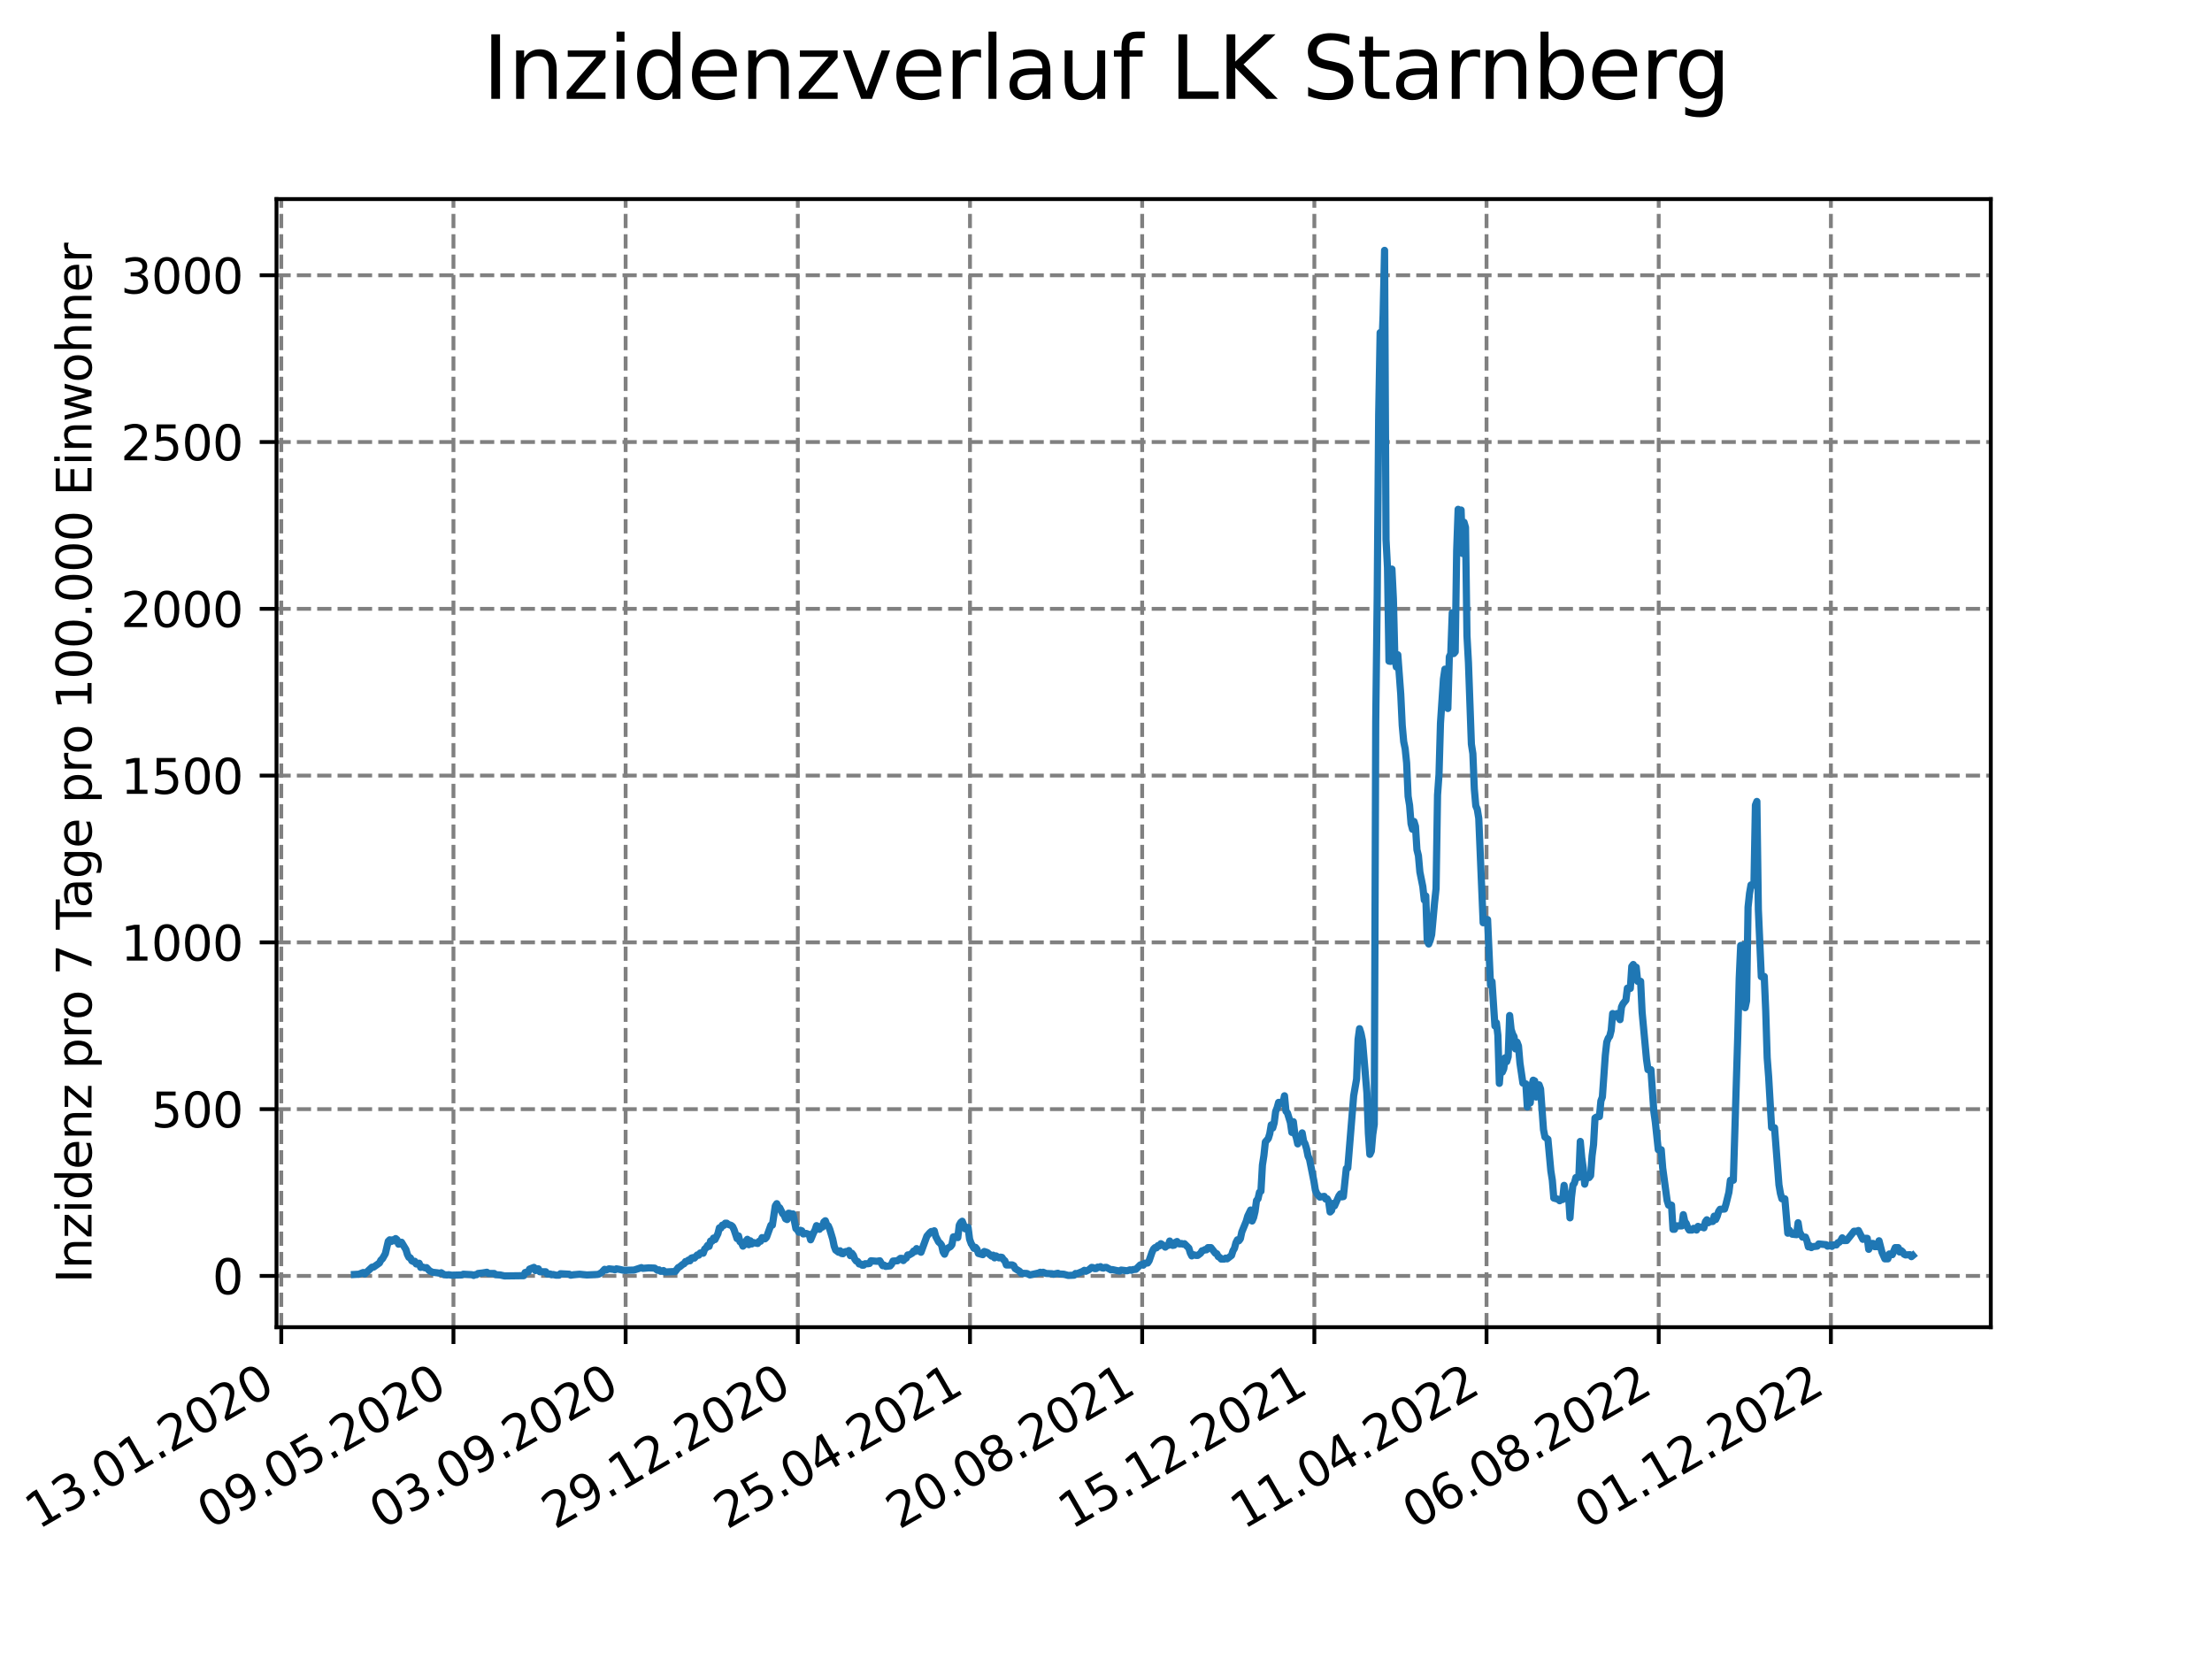 <?xml version="1.0" encoding="utf-8" standalone="no"?>
<!DOCTYPE svg PUBLIC "-//W3C//DTD SVG 1.1//EN"
  "http://www.w3.org/Graphics/SVG/1.1/DTD/svg11.dtd">
<svg xmlns:xlink="http://www.w3.org/1999/xlink" width="460.8pt" height="345.6pt" viewBox="0 0 460.8 345.6" xmlns="http://www.w3.org/2000/svg" version="1.1">
 <defs>
  <style type="text/css">*{stroke-linejoin: round; stroke-linecap: butt}</style>
 </defs>
 <g id="figure_1">
  <g id="patch_1">
   <path d="M 0 345.6 
L 460.8 345.6 
L 460.8 0 
L 0 0 
z
" style="fill: #ffffff"/>
  </g>
  <g id="axes_1">
   <g id="patch_2">
    <path d="M 57.6 276.48 
L 414.72 276.48 
L 414.72 41.472 
L 57.6 41.472 
z
" style="fill: #ffffff"/>
   </g>
   <g id="matplotlib.axis_1">
    <g id="xtick_1">
     <g id="line2d_1">
      <path d="M 58.594 276.48 
L 58.594 41.472 
" clip-path="url(#p7c61d1cb0f)" style="fill: none; stroke-dasharray: 2.96,1.28; stroke-dashoffset: 0; stroke: #808080; stroke-width: 0.8"/>
     </g>
     <g id="line2d_2">
      <defs>
       <path id="mf790a5f087" d="M 0 0 
L 0 3.5 
" style="stroke: #000000; stroke-width: 0.8"/>
      </defs>
      <g>
       <use xlink:href="#mf790a5f087" x="58.594" y="276.48" style="stroke: #000000; stroke-width: 0.8"/>
      </g>
     </g>
     <g id="text_1">
      <!-- 13.01.2020 -->
      <g transform="translate(7.969 318.689) rotate(-30) scale(0.1 -0.1)">
       <defs>
        <path id="DejaVuSans-31" d="M 794 531 
L 1825 531 
L 1825 4091 
L 703 3866 
L 703 4441 
L 1819 4666 
L 2450 4666 
L 2450 531 
L 3481 531 
L 3481 0 
L 794 0 
L 794 531 
z
" transform="scale(0.016)"/>
        <path id="DejaVuSans-33" d="M 2597 2516 
Q 3050 2419 3304 2112 
Q 3559 1806 3559 1356 
Q 3559 666 3084 287 
Q 2609 -91 1734 -91 
Q 1441 -91 1130 -33 
Q 819 25 488 141 
L 488 750 
Q 750 597 1062 519 
Q 1375 441 1716 441 
Q 2309 441 2620 675 
Q 2931 909 2931 1356 
Q 2931 1769 2642 2001 
Q 2353 2234 1838 2234 
L 1294 2234 
L 1294 2753 
L 1863 2753 
Q 2328 2753 2575 2939 
Q 2822 3125 2822 3475 
Q 2822 3834 2567 4026 
Q 2313 4219 1838 4219 
Q 1578 4219 1281 4162 
Q 984 4106 628 3988 
L 628 4550 
Q 988 4650 1302 4700 
Q 1616 4750 1894 4750 
Q 2613 4750 3031 4423 
Q 3450 4097 3450 3541 
Q 3450 3153 3228 2886 
Q 3006 2619 2597 2516 
z
" transform="scale(0.016)"/>
        <path id="DejaVuSans-2e" d="M 684 794 
L 1344 794 
L 1344 0 
L 684 0 
L 684 794 
z
" transform="scale(0.016)"/>
        <path id="DejaVuSans-30" d="M 2034 4250 
Q 1547 4250 1301 3770 
Q 1056 3291 1056 2328 
Q 1056 1369 1301 889 
Q 1547 409 2034 409 
Q 2525 409 2770 889 
Q 3016 1369 3016 2328 
Q 3016 3291 2770 3770 
Q 2525 4250 2034 4250 
z
M 2034 4750 
Q 2819 4750 3233 4129 
Q 3647 3509 3647 2328 
Q 3647 1150 3233 529 
Q 2819 -91 2034 -91 
Q 1250 -91 836 529 
Q 422 1150 422 2328 
Q 422 3509 836 4129 
Q 1250 4750 2034 4750 
z
" transform="scale(0.016)"/>
        <path id="DejaVuSans-32" d="M 1228 531 
L 3431 531 
L 3431 0 
L 469 0 
L 469 531 
Q 828 903 1448 1529 
Q 2069 2156 2228 2338 
Q 2531 2678 2651 2914 
Q 2772 3150 2772 3378 
Q 2772 3750 2511 3984 
Q 2250 4219 1831 4219 
Q 1534 4219 1204 4116 
Q 875 4013 500 3803 
L 500 4441 
Q 881 4594 1212 4672 
Q 1544 4750 1819 4750 
Q 2544 4750 2975 4387 
Q 3406 4025 3406 3419 
Q 3406 3131 3298 2873 
Q 3191 2616 2906 2266 
Q 2828 2175 2409 1742 
Q 1991 1309 1228 531 
z
" transform="scale(0.016)"/>
       </defs>
       <use xlink:href="#DejaVuSans-31"/>
       <use xlink:href="#DejaVuSans-33" x="63.623"/>
       <use xlink:href="#DejaVuSans-2e" x="127.246"/>
       <use xlink:href="#DejaVuSans-30" x="159.033"/>
       <use xlink:href="#DejaVuSans-31" x="222.656"/>
       <use xlink:href="#DejaVuSans-2e" x="286.279"/>
       <use xlink:href="#DejaVuSans-32" x="318.066"/>
       <use xlink:href="#DejaVuSans-30" x="381.689"/>
       <use xlink:href="#DejaVuSans-32" x="445.312"/>
       <use xlink:href="#DejaVuSans-30" x="508.936"/>
      </g>
     </g>
    </g>
    <g id="xtick_2">
     <g id="line2d_3">
      <path d="M 94.462 276.48 
L 94.462 41.472 
" clip-path="url(#p7c61d1cb0f)" style="fill: none; stroke-dasharray: 2.96,1.28; stroke-dashoffset: 0; stroke: #808080; stroke-width: 0.8"/>
     </g>
     <g id="line2d_4">
      <g>
       <use xlink:href="#mf790a5f087" x="94.462" y="276.48" style="stroke: #000000; stroke-width: 0.8"/>
      </g>
     </g>
     <g id="text_2">
      <!-- 09.05.2020 -->
      <g transform="translate(43.837 318.689) rotate(-30) scale(0.1 -0.1)">
       <defs>
        <path id="DejaVuSans-39" d="M 703 97 
L 703 672 
Q 941 559 1184 500 
Q 1428 441 1663 441 
Q 2288 441 2617 861 
Q 2947 1281 2994 2138 
Q 2813 1869 2534 1725 
Q 2256 1581 1919 1581 
Q 1219 1581 811 2004 
Q 403 2428 403 3163 
Q 403 3881 828 4315 
Q 1253 4750 1959 4750 
Q 2769 4750 3195 4129 
Q 3622 3509 3622 2328 
Q 3622 1225 3098 567 
Q 2575 -91 1691 -91 
Q 1453 -91 1209 -44 
Q 966 3 703 97 
z
M 1959 2075 
Q 2384 2075 2632 2365 
Q 2881 2656 2881 3163 
Q 2881 3666 2632 3958 
Q 2384 4250 1959 4250 
Q 1534 4250 1286 3958 
Q 1038 3666 1038 3163 
Q 1038 2656 1286 2365 
Q 1534 2075 1959 2075 
z
" transform="scale(0.016)"/>
        <path id="DejaVuSans-35" d="M 691 4666 
L 3169 4666 
L 3169 4134 
L 1269 4134 
L 1269 2991 
Q 1406 3038 1543 3061 
Q 1681 3084 1819 3084 
Q 2600 3084 3056 2656 
Q 3513 2228 3513 1497 
Q 3513 744 3044 326 
Q 2575 -91 1722 -91 
Q 1428 -91 1123 -41 
Q 819 9 494 109 
L 494 744 
Q 775 591 1075 516 
Q 1375 441 1709 441 
Q 2250 441 2565 725 
Q 2881 1009 2881 1497 
Q 2881 1984 2565 2268 
Q 2250 2553 1709 2553 
Q 1456 2553 1204 2497 
Q 953 2441 691 2322 
L 691 4666 
z
" transform="scale(0.016)"/>
       </defs>
       <use xlink:href="#DejaVuSans-30"/>
       <use xlink:href="#DejaVuSans-39" x="63.623"/>
       <use xlink:href="#DejaVuSans-2e" x="127.246"/>
       <use xlink:href="#DejaVuSans-30" x="159.033"/>
       <use xlink:href="#DejaVuSans-35" x="222.656"/>
       <use xlink:href="#DejaVuSans-2e" x="286.279"/>
       <use xlink:href="#DejaVuSans-32" x="318.066"/>
       <use xlink:href="#DejaVuSans-30" x="381.689"/>
       <use xlink:href="#DejaVuSans-32" x="445.312"/>
       <use xlink:href="#DejaVuSans-30" x="508.936"/>
      </g>
     </g>
    </g>
    <g id="xtick_3">
     <g id="line2d_5">
      <path d="M 130.33 276.48 
L 130.33 41.472 
" clip-path="url(#p7c61d1cb0f)" style="fill: none; stroke-dasharray: 2.96,1.28; stroke-dashoffset: 0; stroke: #808080; stroke-width: 0.8"/>
     </g>
     <g id="line2d_6">
      <g>
       <use xlink:href="#mf790a5f087" x="130.33" y="276.48" style="stroke: #000000; stroke-width: 0.8"/>
      </g>
     </g>
     <g id="text_3">
      <!-- 03.09.2020 -->
      <g transform="translate(79.705 318.689) rotate(-30) scale(0.1 -0.1)">
       <use xlink:href="#DejaVuSans-30"/>
       <use xlink:href="#DejaVuSans-33" x="63.623"/>
       <use xlink:href="#DejaVuSans-2e" x="127.246"/>
       <use xlink:href="#DejaVuSans-30" x="159.033"/>
       <use xlink:href="#DejaVuSans-39" x="222.656"/>
       <use xlink:href="#DejaVuSans-2e" x="286.279"/>
       <use xlink:href="#DejaVuSans-32" x="318.066"/>
       <use xlink:href="#DejaVuSans-30" x="381.689"/>
       <use xlink:href="#DejaVuSans-32" x="445.312"/>
       <use xlink:href="#DejaVuSans-30" x="508.936"/>
      </g>
     </g>
    </g>
    <g id="xtick_4">
     <g id="line2d_7">
      <path d="M 166.199 276.48 
L 166.199 41.472 
" clip-path="url(#p7c61d1cb0f)" style="fill: none; stroke-dasharray: 2.96,1.28; stroke-dashoffset: 0; stroke: #808080; stroke-width: 0.8"/>
     </g>
     <g id="line2d_8">
      <g>
       <use xlink:href="#mf790a5f087" x="166.199" y="276.48" style="stroke: #000000; stroke-width: 0.8"/>
      </g>
     </g>
     <g id="text_4">
      <!-- 29.12.2020 -->
      <g transform="translate(115.574 318.689) rotate(-30) scale(0.1 -0.1)">
       <use xlink:href="#DejaVuSans-32"/>
       <use xlink:href="#DejaVuSans-39" x="63.623"/>
       <use xlink:href="#DejaVuSans-2e" x="127.246"/>
       <use xlink:href="#DejaVuSans-31" x="159.033"/>
       <use xlink:href="#DejaVuSans-32" x="222.656"/>
       <use xlink:href="#DejaVuSans-2e" x="286.279"/>
       <use xlink:href="#DejaVuSans-32" x="318.066"/>
       <use xlink:href="#DejaVuSans-30" x="381.689"/>
       <use xlink:href="#DejaVuSans-32" x="445.312"/>
       <use xlink:href="#DejaVuSans-30" x="508.936"/>
      </g>
     </g>
    </g>
    <g id="xtick_5">
     <g id="line2d_9">
      <path d="M 202.067 276.48 
L 202.067 41.472 
" clip-path="url(#p7c61d1cb0f)" style="fill: none; stroke-dasharray: 2.96,1.28; stroke-dashoffset: 0; stroke: #808080; stroke-width: 0.8"/>
     </g>
     <g id="line2d_10">
      <g>
       <use xlink:href="#mf790a5f087" x="202.067" y="276.48" style="stroke: #000000; stroke-width: 0.8"/>
      </g>
     </g>
     <g id="text_5">
      <!-- 25.04.2021 -->
      <g transform="translate(151.442 318.689) rotate(-30) scale(0.1 -0.1)">
       <defs>
        <path id="DejaVuSans-34" d="M 2419 4116 
L 825 1625 
L 2419 1625 
L 2419 4116 
z
M 2253 4666 
L 3047 4666 
L 3047 1625 
L 3713 1625 
L 3713 1100 
L 3047 1100 
L 3047 0 
L 2419 0 
L 2419 1100 
L 313 1100 
L 313 1709 
L 2253 4666 
z
" transform="scale(0.016)"/>
       </defs>
       <use xlink:href="#DejaVuSans-32"/>
       <use xlink:href="#DejaVuSans-35" x="63.623"/>
       <use xlink:href="#DejaVuSans-2e" x="127.246"/>
       <use xlink:href="#DejaVuSans-30" x="159.033"/>
       <use xlink:href="#DejaVuSans-34" x="222.656"/>
       <use xlink:href="#DejaVuSans-2e" x="286.279"/>
       <use xlink:href="#DejaVuSans-32" x="318.066"/>
       <use xlink:href="#DejaVuSans-30" x="381.689"/>
       <use xlink:href="#DejaVuSans-32" x="445.312"/>
       <use xlink:href="#DejaVuSans-31" x="508.936"/>
      </g>
     </g>
    </g>
    <g id="xtick_6">
     <g id="line2d_11">
      <path d="M 237.936 276.48 
L 237.936 41.472 
" clip-path="url(#p7c61d1cb0f)" style="fill: none; stroke-dasharray: 2.96,1.28; stroke-dashoffset: 0; stroke: #808080; stroke-width: 0.8"/>
     </g>
     <g id="line2d_12">
      <g>
       <use xlink:href="#mf790a5f087" x="237.936" y="276.48" style="stroke: #000000; stroke-width: 0.8"/>
      </g>
     </g>
     <g id="text_6">
      <!-- 20.08.2021 -->
      <g transform="translate(187.31 318.689) rotate(-30) scale(0.1 -0.1)">
       <defs>
        <path id="DejaVuSans-38" d="M 2034 2216 
Q 1584 2216 1326 1975 
Q 1069 1734 1069 1313 
Q 1069 891 1326 650 
Q 1584 409 2034 409 
Q 2484 409 2743 651 
Q 3003 894 3003 1313 
Q 3003 1734 2745 1975 
Q 2488 2216 2034 2216 
z
M 1403 2484 
Q 997 2584 770 2862 
Q 544 3141 544 3541 
Q 544 4100 942 4425 
Q 1341 4750 2034 4750 
Q 2731 4750 3128 4425 
Q 3525 4100 3525 3541 
Q 3525 3141 3298 2862 
Q 3072 2584 2669 2484 
Q 3125 2378 3379 2068 
Q 3634 1759 3634 1313 
Q 3634 634 3220 271 
Q 2806 -91 2034 -91 
Q 1263 -91 848 271 
Q 434 634 434 1313 
Q 434 1759 690 2068 
Q 947 2378 1403 2484 
z
M 1172 3481 
Q 1172 3119 1398 2916 
Q 1625 2713 2034 2713 
Q 2441 2713 2670 2916 
Q 2900 3119 2900 3481 
Q 2900 3844 2670 4047 
Q 2441 4250 2034 4250 
Q 1625 4250 1398 4047 
Q 1172 3844 1172 3481 
z
" transform="scale(0.016)"/>
       </defs>
       <use xlink:href="#DejaVuSans-32"/>
       <use xlink:href="#DejaVuSans-30" x="63.623"/>
       <use xlink:href="#DejaVuSans-2e" x="127.246"/>
       <use xlink:href="#DejaVuSans-30" x="159.033"/>
       <use xlink:href="#DejaVuSans-38" x="222.656"/>
       <use xlink:href="#DejaVuSans-2e" x="286.279"/>
       <use xlink:href="#DejaVuSans-32" x="318.066"/>
       <use xlink:href="#DejaVuSans-30" x="381.689"/>
       <use xlink:href="#DejaVuSans-32" x="445.312"/>
       <use xlink:href="#DejaVuSans-31" x="508.936"/>
      </g>
     </g>
    </g>
    <g id="xtick_7">
     <g id="line2d_13">
      <path d="M 273.804 276.48 
L 273.804 41.472 
" clip-path="url(#p7c61d1cb0f)" style="fill: none; stroke-dasharray: 2.96,1.28; stroke-dashoffset: 0; stroke: #808080; stroke-width: 0.8"/>
     </g>
     <g id="line2d_14">
      <g>
       <use xlink:href="#mf790a5f087" x="273.804" y="276.48" style="stroke: #000000; stroke-width: 0.8"/>
      </g>
     </g>
     <g id="text_7">
      <!-- 15.12.2021 -->
      <g transform="translate(223.179 318.689) rotate(-30) scale(0.1 -0.1)">
       <use xlink:href="#DejaVuSans-31"/>
       <use xlink:href="#DejaVuSans-35" x="63.623"/>
       <use xlink:href="#DejaVuSans-2e" x="127.246"/>
       <use xlink:href="#DejaVuSans-31" x="159.033"/>
       <use xlink:href="#DejaVuSans-32" x="222.656"/>
       <use xlink:href="#DejaVuSans-2e" x="286.279"/>
       <use xlink:href="#DejaVuSans-32" x="318.066"/>
       <use xlink:href="#DejaVuSans-30" x="381.689"/>
       <use xlink:href="#DejaVuSans-32" x="445.312"/>
       <use xlink:href="#DejaVuSans-31" x="508.936"/>
      </g>
     </g>
    </g>
    <g id="xtick_8">
     <g id="line2d_15">
      <path d="M 309.672 276.48 
L 309.672 41.472 
" clip-path="url(#p7c61d1cb0f)" style="fill: none; stroke-dasharray: 2.96,1.28; stroke-dashoffset: 0; stroke: #808080; stroke-width: 0.8"/>
     </g>
     <g id="line2d_16">
      <g>
       <use xlink:href="#mf790a5f087" x="309.672" y="276.48" style="stroke: #000000; stroke-width: 0.8"/>
      </g>
     </g>
     <g id="text_8">
      <!-- 11.04.2022 -->
      <g transform="translate(259.047 318.689) rotate(-30) scale(0.1 -0.1)">
       <use xlink:href="#DejaVuSans-31"/>
       <use xlink:href="#DejaVuSans-31" x="63.623"/>
       <use xlink:href="#DejaVuSans-2e" x="127.246"/>
       <use xlink:href="#DejaVuSans-30" x="159.033"/>
       <use xlink:href="#DejaVuSans-34" x="222.656"/>
       <use xlink:href="#DejaVuSans-2e" x="286.279"/>
       <use xlink:href="#DejaVuSans-32" x="318.066"/>
       <use xlink:href="#DejaVuSans-30" x="381.689"/>
       <use xlink:href="#DejaVuSans-32" x="445.312"/>
       <use xlink:href="#DejaVuSans-32" x="508.936"/>
      </g>
     </g>
    </g>
    <g id="xtick_9">
     <g id="line2d_17">
      <path d="M 345.541 276.48 
L 345.541 41.472 
" clip-path="url(#p7c61d1cb0f)" style="fill: none; stroke-dasharray: 2.96,1.28; stroke-dashoffset: 0; stroke: #808080; stroke-width: 0.8"/>
     </g>
     <g id="line2d_18">
      <g>
       <use xlink:href="#mf790a5f087" x="345.541" y="276.48" style="stroke: #000000; stroke-width: 0.8"/>
      </g>
     </g>
     <g id="text_9">
      <!-- 06.08.2022 -->
      <g transform="translate(294.915 318.689) rotate(-30) scale(0.1 -0.1)">
       <defs>
        <path id="DejaVuSans-36" d="M 2113 2584 
Q 1688 2584 1439 2293 
Q 1191 2003 1191 1497 
Q 1191 994 1439 701 
Q 1688 409 2113 409 
Q 2538 409 2786 701 
Q 3034 994 3034 1497 
Q 3034 2003 2786 2293 
Q 2538 2584 2113 2584 
z
M 3366 4563 
L 3366 3988 
Q 3128 4100 2886 4159 
Q 2644 4219 2406 4219 
Q 1781 4219 1451 3797 
Q 1122 3375 1075 2522 
Q 1259 2794 1537 2939 
Q 1816 3084 2150 3084 
Q 2853 3084 3261 2657 
Q 3669 2231 3669 1497 
Q 3669 778 3244 343 
Q 2819 -91 2113 -91 
Q 1303 -91 875 529 
Q 447 1150 447 2328 
Q 447 3434 972 4092 
Q 1497 4750 2381 4750 
Q 2619 4750 2861 4703 
Q 3103 4656 3366 4563 
z
" transform="scale(0.016)"/>
       </defs>
       <use xlink:href="#DejaVuSans-30"/>
       <use xlink:href="#DejaVuSans-36" x="63.623"/>
       <use xlink:href="#DejaVuSans-2e" x="127.246"/>
       <use xlink:href="#DejaVuSans-30" x="159.033"/>
       <use xlink:href="#DejaVuSans-38" x="222.656"/>
       <use xlink:href="#DejaVuSans-2e" x="286.279"/>
       <use xlink:href="#DejaVuSans-32" x="318.066"/>
       <use xlink:href="#DejaVuSans-30" x="381.689"/>
       <use xlink:href="#DejaVuSans-32" x="445.312"/>
       <use xlink:href="#DejaVuSans-32" x="508.936"/>
      </g>
     </g>
    </g>
    <g id="xtick_10">
     <g id="line2d_19">
      <path d="M 381.409 276.48 
L 381.409 41.472 
" clip-path="url(#p7c61d1cb0f)" style="fill: none; stroke-dasharray: 2.96,1.28; stroke-dashoffset: 0; stroke: #808080; stroke-width: 0.8"/>
     </g>
     <g id="line2d_20">
      <g>
       <use xlink:href="#mf790a5f087" x="381.409" y="276.48" style="stroke: #000000; stroke-width: 0.8"/>
      </g>
     </g>
     <g id="text_10">
      <!-- 01.12.2022 -->
      <g transform="translate(330.784 318.689) rotate(-30) scale(0.1 -0.1)">
       <use xlink:href="#DejaVuSans-30"/>
       <use xlink:href="#DejaVuSans-31" x="63.623"/>
       <use xlink:href="#DejaVuSans-2e" x="127.246"/>
       <use xlink:href="#DejaVuSans-31" x="159.033"/>
       <use xlink:href="#DejaVuSans-32" x="222.656"/>
       <use xlink:href="#DejaVuSans-2e" x="286.279"/>
       <use xlink:href="#DejaVuSans-32" x="318.066"/>
       <use xlink:href="#DejaVuSans-30" x="381.689"/>
       <use xlink:href="#DejaVuSans-32" x="445.312"/>
       <use xlink:href="#DejaVuSans-32" x="508.936"/>
      </g>
     </g>
    </g>
   </g>
   <g id="matplotlib.axis_2">
    <g id="ytick_1">
     <g id="line2d_21">
      <path d="M 57.6 265.798 
L 414.72 265.798 
" clip-path="url(#p7c61d1cb0f)" style="fill: none; stroke-dasharray: 2.96,1.28; stroke-dashoffset: 0; stroke: #808080; stroke-width: 0.8"/>
     </g>
     <g id="line2d_22">
      <defs>
       <path id="mb158b1130a" d="M 0 0 
L -3.5 0 
" style="stroke: #000000; stroke-width: 0.8"/>
      </defs>
      <g>
       <use xlink:href="#mb158b1130a" x="57.6" y="265.798" style="stroke: #000000; stroke-width: 0.8"/>
      </g>
     </g>
     <g id="text_11">
      <!-- 0 -->
      <g transform="translate(44.237 269.597) scale(0.1 -0.1)">
       <use xlink:href="#DejaVuSans-30"/>
      </g>
     </g>
    </g>
    <g id="ytick_2">
     <g id="line2d_23">
      <path d="M 57.6 231.055 
L 414.72 231.055 
" clip-path="url(#p7c61d1cb0f)" style="fill: none; stroke-dasharray: 2.96,1.28; stroke-dashoffset: 0; stroke: #808080; stroke-width: 0.8"/>
     </g>
     <g id="line2d_24">
      <g>
       <use xlink:href="#mb158b1130a" x="57.6" y="231.055" style="stroke: #000000; stroke-width: 0.8"/>
      </g>
     </g>
     <g id="text_12">
      <!-- 500 -->
      <g transform="translate(31.512 234.854) scale(0.1 -0.1)">
       <use xlink:href="#DejaVuSans-35"/>
       <use xlink:href="#DejaVuSans-30" x="63.623"/>
       <use xlink:href="#DejaVuSans-30" x="127.246"/>
      </g>
     </g>
    </g>
    <g id="ytick_3">
     <g id="line2d_25">
      <path d="M 57.6 196.312 
L 414.72 196.312 
" clip-path="url(#p7c61d1cb0f)" style="fill: none; stroke-dasharray: 2.96,1.28; stroke-dashoffset: 0; stroke: #808080; stroke-width: 0.8"/>
     </g>
     <g id="line2d_26">
      <g>
       <use xlink:href="#mb158b1130a" x="57.6" y="196.312" style="stroke: #000000; stroke-width: 0.8"/>
      </g>
     </g>
     <g id="text_13">
      <!-- 1000 -->
      <g transform="translate(25.15 200.111) scale(0.1 -0.1)">
       <use xlink:href="#DejaVuSans-31"/>
       <use xlink:href="#DejaVuSans-30" x="63.623"/>
       <use xlink:href="#DejaVuSans-30" x="127.246"/>
       <use xlink:href="#DejaVuSans-30" x="190.869"/>
      </g>
     </g>
    </g>
    <g id="ytick_4">
     <g id="line2d_27">
      <path d="M 57.6 161.569 
L 414.72 161.569 
" clip-path="url(#p7c61d1cb0f)" style="fill: none; stroke-dasharray: 2.96,1.28; stroke-dashoffset: 0; stroke: #808080; stroke-width: 0.8"/>
     </g>
     <g id="line2d_28">
      <g>
       <use xlink:href="#mb158b1130a" x="57.6" y="161.569" style="stroke: #000000; stroke-width: 0.8"/>
      </g>
     </g>
     <g id="text_14">
      <!-- 1500 -->
      <g transform="translate(25.15 165.368) scale(0.1 -0.1)">
       <use xlink:href="#DejaVuSans-31"/>
       <use xlink:href="#DejaVuSans-35" x="63.623"/>
       <use xlink:href="#DejaVuSans-30" x="127.246"/>
       <use xlink:href="#DejaVuSans-30" x="190.869"/>
      </g>
     </g>
    </g>
    <g id="ytick_5">
     <g id="line2d_29">
      <path d="M 57.6 126.826 
L 414.72 126.826 
" clip-path="url(#p7c61d1cb0f)" style="fill: none; stroke-dasharray: 2.96,1.28; stroke-dashoffset: 0; stroke: #808080; stroke-width: 0.8"/>
     </g>
     <g id="line2d_30">
      <g>
       <use xlink:href="#mb158b1130a" x="57.6" y="126.826" style="stroke: #000000; stroke-width: 0.8"/>
      </g>
     </g>
     <g id="text_15">
      <!-- 2000 -->
      <g transform="translate(25.15 130.625) scale(0.1 -0.1)">
       <use xlink:href="#DejaVuSans-32"/>
       <use xlink:href="#DejaVuSans-30" x="63.623"/>
       <use xlink:href="#DejaVuSans-30" x="127.246"/>
       <use xlink:href="#DejaVuSans-30" x="190.869"/>
      </g>
     </g>
    </g>
    <g id="ytick_6">
     <g id="line2d_31">
      <path d="M 57.6 92.083 
L 414.72 92.083 
" clip-path="url(#p7c61d1cb0f)" style="fill: none; stroke-dasharray: 2.96,1.28; stroke-dashoffset: 0; stroke: #808080; stroke-width: 0.8"/>
     </g>
     <g id="line2d_32">
      <g>
       <use xlink:href="#mb158b1130a" x="57.6" y="92.083" style="stroke: #000000; stroke-width: 0.8"/>
      </g>
     </g>
     <g id="text_16">
      <!-- 2500 -->
      <g transform="translate(25.15 95.882) scale(0.1 -0.1)">
       <use xlink:href="#DejaVuSans-32"/>
       <use xlink:href="#DejaVuSans-35" x="63.623"/>
       <use xlink:href="#DejaVuSans-30" x="127.246"/>
       <use xlink:href="#DejaVuSans-30" x="190.869"/>
      </g>
     </g>
    </g>
    <g id="ytick_7">
     <g id="line2d_33">
      <path d="M 57.6 57.34 
L 414.72 57.34 
" clip-path="url(#p7c61d1cb0f)" style="fill: none; stroke-dasharray: 2.96,1.28; stroke-dashoffset: 0; stroke: #808080; stroke-width: 0.8"/>
     </g>
     <g id="line2d_34">
      <g>
       <use xlink:href="#mb158b1130a" x="57.6" y="57.34" style="stroke: #000000; stroke-width: 0.8"/>
      </g>
     </g>
     <g id="text_17">
      <!-- 3000 -->
      <g transform="translate(25.15 61.139) scale(0.1 -0.1)">
       <use xlink:href="#DejaVuSans-33"/>
       <use xlink:href="#DejaVuSans-30" x="63.623"/>
       <use xlink:href="#DejaVuSans-30" x="127.246"/>
       <use xlink:href="#DejaVuSans-30" x="190.869"/>
      </g>
     </g>
    </g>
    <g id="text_18">
     <!-- Inzidenz pro 7 Tage pro 100.000 Einwohner -->
     <g transform="translate(19.07 267.301) rotate(-90) scale(0.1 -0.1)">
      <defs>
       <path id="DejaVuSans-49" d="M 628 4666 
L 1259 4666 
L 1259 0 
L 628 0 
L 628 4666 
z
" transform="scale(0.016)"/>
       <path id="DejaVuSans-6e" d="M 3513 2113 
L 3513 0 
L 2938 0 
L 2938 2094 
Q 2938 2591 2744 2837 
Q 2550 3084 2163 3084 
Q 1697 3084 1428 2787 
Q 1159 2491 1159 1978 
L 1159 0 
L 581 0 
L 581 3500 
L 1159 3500 
L 1159 2956 
Q 1366 3272 1645 3428 
Q 1925 3584 2291 3584 
Q 2894 3584 3203 3211 
Q 3513 2838 3513 2113 
z
" transform="scale(0.016)"/>
       <path id="DejaVuSans-7a" d="M 353 3500 
L 3084 3500 
L 3084 2975 
L 922 459 
L 3084 459 
L 3084 0 
L 275 0 
L 275 525 
L 2438 3041 
L 353 3041 
L 353 3500 
z
" transform="scale(0.016)"/>
       <path id="DejaVuSans-69" d="M 603 3500 
L 1178 3500 
L 1178 0 
L 603 0 
L 603 3500 
z
M 603 4863 
L 1178 4863 
L 1178 4134 
L 603 4134 
L 603 4863 
z
" transform="scale(0.016)"/>
       <path id="DejaVuSans-64" d="M 2906 2969 
L 2906 4863 
L 3481 4863 
L 3481 0 
L 2906 0 
L 2906 525 
Q 2725 213 2448 61 
Q 2172 -91 1784 -91 
Q 1150 -91 751 415 
Q 353 922 353 1747 
Q 353 2572 751 3078 
Q 1150 3584 1784 3584 
Q 2172 3584 2448 3432 
Q 2725 3281 2906 2969 
z
M 947 1747 
Q 947 1113 1208 752 
Q 1469 391 1925 391 
Q 2381 391 2643 752 
Q 2906 1113 2906 1747 
Q 2906 2381 2643 2742 
Q 2381 3103 1925 3103 
Q 1469 3103 1208 2742 
Q 947 2381 947 1747 
z
" transform="scale(0.016)"/>
       <path id="DejaVuSans-65" d="M 3597 1894 
L 3597 1613 
L 953 1613 
Q 991 1019 1311 708 
Q 1631 397 2203 397 
Q 2534 397 2845 478 
Q 3156 559 3463 722 
L 3463 178 
Q 3153 47 2828 -22 
Q 2503 -91 2169 -91 
Q 1331 -91 842 396 
Q 353 884 353 1716 
Q 353 2575 817 3079 
Q 1281 3584 2069 3584 
Q 2775 3584 3186 3129 
Q 3597 2675 3597 1894 
z
M 3022 2063 
Q 3016 2534 2758 2815 
Q 2500 3097 2075 3097 
Q 1594 3097 1305 2825 
Q 1016 2553 972 2059 
L 3022 2063 
z
" transform="scale(0.016)"/>
       <path id="DejaVuSans-20" transform="scale(0.016)"/>
       <path id="DejaVuSans-70" d="M 1159 525 
L 1159 -1331 
L 581 -1331 
L 581 3500 
L 1159 3500 
L 1159 2969 
Q 1341 3281 1617 3432 
Q 1894 3584 2278 3584 
Q 2916 3584 3314 3078 
Q 3713 2572 3713 1747 
Q 3713 922 3314 415 
Q 2916 -91 2278 -91 
Q 1894 -91 1617 61 
Q 1341 213 1159 525 
z
M 3116 1747 
Q 3116 2381 2855 2742 
Q 2594 3103 2138 3103 
Q 1681 3103 1420 2742 
Q 1159 2381 1159 1747 
Q 1159 1113 1420 752 
Q 1681 391 2138 391 
Q 2594 391 2855 752 
Q 3116 1113 3116 1747 
z
" transform="scale(0.016)"/>
       <path id="DejaVuSans-72" d="M 2631 2963 
Q 2534 3019 2420 3045 
Q 2306 3072 2169 3072 
Q 1681 3072 1420 2755 
Q 1159 2438 1159 1844 
L 1159 0 
L 581 0 
L 581 3500 
L 1159 3500 
L 1159 2956 
Q 1341 3275 1631 3429 
Q 1922 3584 2338 3584 
Q 2397 3584 2469 3576 
Q 2541 3569 2628 3553 
L 2631 2963 
z
" transform="scale(0.016)"/>
       <path id="DejaVuSans-6f" d="M 1959 3097 
Q 1497 3097 1228 2736 
Q 959 2375 959 1747 
Q 959 1119 1226 758 
Q 1494 397 1959 397 
Q 2419 397 2687 759 
Q 2956 1122 2956 1747 
Q 2956 2369 2687 2733 
Q 2419 3097 1959 3097 
z
M 1959 3584 
Q 2709 3584 3137 3096 
Q 3566 2609 3566 1747 
Q 3566 888 3137 398 
Q 2709 -91 1959 -91 
Q 1206 -91 779 398 
Q 353 888 353 1747 
Q 353 2609 779 3096 
Q 1206 3584 1959 3584 
z
" transform="scale(0.016)"/>
       <path id="DejaVuSans-37" d="M 525 4666 
L 3525 4666 
L 3525 4397 
L 1831 0 
L 1172 0 
L 2766 4134 
L 525 4134 
L 525 4666 
z
" transform="scale(0.016)"/>
       <path id="DejaVuSans-54" d="M -19 4666 
L 3928 4666 
L 3928 4134 
L 2272 4134 
L 2272 0 
L 1638 0 
L 1638 4134 
L -19 4134 
L -19 4666 
z
" transform="scale(0.016)"/>
       <path id="DejaVuSans-61" d="M 2194 1759 
Q 1497 1759 1228 1600 
Q 959 1441 959 1056 
Q 959 750 1161 570 
Q 1363 391 1709 391 
Q 2188 391 2477 730 
Q 2766 1069 2766 1631 
L 2766 1759 
L 2194 1759 
z
M 3341 1997 
L 3341 0 
L 2766 0 
L 2766 531 
Q 2569 213 2275 61 
Q 1981 -91 1556 -91 
Q 1019 -91 701 211 
Q 384 513 384 1019 
Q 384 1609 779 1909 
Q 1175 2209 1959 2209 
L 2766 2209 
L 2766 2266 
Q 2766 2663 2505 2880 
Q 2244 3097 1772 3097 
Q 1472 3097 1187 3025 
Q 903 2953 641 2809 
L 641 3341 
Q 956 3463 1253 3523 
Q 1550 3584 1831 3584 
Q 2591 3584 2966 3190 
Q 3341 2797 3341 1997 
z
" transform="scale(0.016)"/>
       <path id="DejaVuSans-67" d="M 2906 1791 
Q 2906 2416 2648 2759 
Q 2391 3103 1925 3103 
Q 1463 3103 1205 2759 
Q 947 2416 947 1791 
Q 947 1169 1205 825 
Q 1463 481 1925 481 
Q 2391 481 2648 825 
Q 2906 1169 2906 1791 
z
M 3481 434 
Q 3481 -459 3084 -895 
Q 2688 -1331 1869 -1331 
Q 1566 -1331 1297 -1286 
Q 1028 -1241 775 -1147 
L 775 -588 
Q 1028 -725 1275 -790 
Q 1522 -856 1778 -856 
Q 2344 -856 2625 -561 
Q 2906 -266 2906 331 
L 2906 616 
Q 2728 306 2450 153 
Q 2172 0 1784 0 
Q 1141 0 747 490 
Q 353 981 353 1791 
Q 353 2603 747 3093 
Q 1141 3584 1784 3584 
Q 2172 3584 2450 3431 
Q 2728 3278 2906 2969 
L 2906 3500 
L 3481 3500 
L 3481 434 
z
" transform="scale(0.016)"/>
       <path id="DejaVuSans-45" d="M 628 4666 
L 3578 4666 
L 3578 4134 
L 1259 4134 
L 1259 2753 
L 3481 2753 
L 3481 2222 
L 1259 2222 
L 1259 531 
L 3634 531 
L 3634 0 
L 628 0 
L 628 4666 
z
" transform="scale(0.016)"/>
       <path id="DejaVuSans-77" d="M 269 3500 
L 844 3500 
L 1563 769 
L 2278 3500 
L 2956 3500 
L 3675 769 
L 4391 3500 
L 4966 3500 
L 4050 0 
L 3372 0 
L 2619 2869 
L 1863 0 
L 1184 0 
L 269 3500 
z
" transform="scale(0.016)"/>
       <path id="DejaVuSans-68" d="M 3513 2113 
L 3513 0 
L 2938 0 
L 2938 2094 
Q 2938 2591 2744 2837 
Q 2550 3084 2163 3084 
Q 1697 3084 1428 2787 
Q 1159 2491 1159 1978 
L 1159 0 
L 581 0 
L 581 4863 
L 1159 4863 
L 1159 2956 
Q 1366 3272 1645 3428 
Q 1925 3584 2291 3584 
Q 2894 3584 3203 3211 
Q 3513 2838 3513 2113 
z
" transform="scale(0.016)"/>
      </defs>
      <use xlink:href="#DejaVuSans-49"/>
      <use xlink:href="#DejaVuSans-6e" x="29.492"/>
      <use xlink:href="#DejaVuSans-7a" x="92.871"/>
      <use xlink:href="#DejaVuSans-69" x="145.361"/>
      <use xlink:href="#DejaVuSans-64" x="173.145"/>
      <use xlink:href="#DejaVuSans-65" x="236.621"/>
      <use xlink:href="#DejaVuSans-6e" x="298.145"/>
      <use xlink:href="#DejaVuSans-7a" x="361.523"/>
      <use xlink:href="#DejaVuSans-20" x="414.014"/>
      <use xlink:href="#DejaVuSans-70" x="445.801"/>
      <use xlink:href="#DejaVuSans-72" x="509.277"/>
      <use xlink:href="#DejaVuSans-6f" x="548.141"/>
      <use xlink:href="#DejaVuSans-20" x="609.322"/>
      <use xlink:href="#DejaVuSans-37" x="641.109"/>
      <use xlink:href="#DejaVuSans-20" x="704.732"/>
      <use xlink:href="#DejaVuSans-54" x="736.52"/>
      <use xlink:href="#DejaVuSans-61" x="781.104"/>
      <use xlink:href="#DejaVuSans-67" x="842.383"/>
      <use xlink:href="#DejaVuSans-65" x="905.859"/>
      <use xlink:href="#DejaVuSans-20" x="967.383"/>
      <use xlink:href="#DejaVuSans-70" x="999.17"/>
      <use xlink:href="#DejaVuSans-72" x="1062.646"/>
      <use xlink:href="#DejaVuSans-6f" x="1101.51"/>
      <use xlink:href="#DejaVuSans-20" x="1162.691"/>
      <use xlink:href="#DejaVuSans-31" x="1194.479"/>
      <use xlink:href="#DejaVuSans-30" x="1258.102"/>
      <use xlink:href="#DejaVuSans-30" x="1321.725"/>
      <use xlink:href="#DejaVuSans-2e" x="1385.348"/>
      <use xlink:href="#DejaVuSans-30" x="1417.135"/>
      <use xlink:href="#DejaVuSans-30" x="1480.758"/>
      <use xlink:href="#DejaVuSans-30" x="1544.381"/>
      <use xlink:href="#DejaVuSans-20" x="1608.004"/>
      <use xlink:href="#DejaVuSans-45" x="1639.791"/>
      <use xlink:href="#DejaVuSans-69" x="1702.975"/>
      <use xlink:href="#DejaVuSans-6e" x="1730.758"/>
      <use xlink:href="#DejaVuSans-77" x="1794.137"/>
      <use xlink:href="#DejaVuSans-6f" x="1875.924"/>
      <use xlink:href="#DejaVuSans-68" x="1937.105"/>
      <use xlink:href="#DejaVuSans-6e" x="2000.484"/>
      <use xlink:href="#DejaVuSans-65" x="2063.863"/>
      <use xlink:href="#DejaVuSans-72" x="2125.387"/>
     </g>
    </g>
   </g>
   <g id="line2d_35">
    <path d="M 73.833 265.493 
L 74.752 265.442 
L 75.672 265.086 
L 75.979 265.391 
L 77.512 263.967 
L 77.818 263.967 
L 79.044 263.103 
L 79.351 262.493 
L 79.658 262.239 
L 80.271 261.171 
L 80.884 258.578 
L 81.19 258.273 
L 81.497 258.629 
L 81.803 258.273 
L 82.11 258.476 
L 82.417 258.019 
L 82.723 258.273 
L 83.03 259.188 
L 83.336 259.137 
L 83.643 258.781 
L 84.563 260.307 
L 84.869 261.324 
L 85.176 261.934 
L 85.482 262.035 
L 85.789 262.646 
L 86.095 262.798 
L 86.402 262.747 
L 86.709 263.306 
L 87.322 263.154 
L 87.628 264.018 
L 87.935 263.917 
L 88.548 264.12 
L 88.855 264.069 
L 89.468 264.73 
L 90.081 265.035 
L 91 265.137 
L 91.614 265.239 
L 91.92 265.137 
L 92.533 265.544 
L 93.146 265.594 
L 93.453 265.544 
L 94.066 265.645 
L 96.212 265.594 
L 96.519 265.442 
L 98.358 265.544 
L 98.665 265.696 
L 98.971 265.544 
L 99.278 265.544 
L 99.584 265.289 
L 100.504 265.188 
L 101.424 265.035 
L 101.73 265.289 
L 102.957 265.289 
L 103.263 265.544 
L 104.183 265.594 
L 105.103 265.798 
L 109.088 265.747 
L 109.395 265.086 
L 110.008 264.984 
L 110.314 264.374 
L 111.234 264.018 
L 111.54 264.679 
L 111.847 264.323 
L 112.154 264.323 
L 112.46 264.933 
L 113.073 264.933 
L 113.686 264.933 
L 113.993 265.391 
L 114.606 265.391 
L 114.913 265.544 
L 115.219 265.493 
L 115.832 265.645 
L 116.446 265.645 
L 116.752 265.34 
L 118.592 265.442 
L 118.898 265.645 
L 119.511 265.544 
L 120.737 265.442 
L 122.27 265.594 
L 124.416 265.493 
L 124.723 265.442 
L 125.336 265.086 
L 125.949 264.425 
L 126.256 264.578 
L 126.869 264.323 
L 127.789 264.425 
L 128.095 264.527 
L 128.402 264.323 
L 129.015 264.425 
L 129.935 264.628 
L 132.08 264.578 
L 133.613 264.069 
L 133.92 264.222 
L 135.146 264.12 
L 136.372 264.171 
L 136.986 264.628 
L 137.292 264.527 
L 137.599 264.832 
L 137.905 264.832 
L 138.212 264.679 
L 138.518 264.984 
L 139.438 264.933 
L 140.664 264.883 
L 141.277 264.069 
L 141.584 263.917 
L 142.197 263.408 
L 142.504 263.256 
L 142.81 262.798 
L 143.117 262.798 
L 143.423 262.493 
L 143.73 262.646 
L 144.037 262.086 
L 144.343 261.985 
L 144.65 262.086 
L 145.263 261.425 
L 145.569 261.476 
L 145.876 261.019 
L 146.183 260.968 
L 146.489 261.069 
L 146.796 260.205 
L 147.102 259.951 
L 147.409 259.442 
L 147.715 259.646 
L 148.022 258.527 
L 148.329 258.578 
L 148.635 257.917 
L 148.942 258.222 
L 149.555 257.002 
L 149.861 255.782 
L 150.168 255.833 
L 150.474 255.222 
L 150.781 255.273 
L 151.088 254.816 
L 151.394 254.816 
L 151.701 255.07 
L 152.314 255.273 
L 152.62 255.527 
L 152.927 256.188 
L 153.54 258.019 
L 153.847 257.46 
L 154.153 258.68 
L 154.46 258.883 
L 154.766 259.595 
L 155.073 259.29 
L 155.38 258.578 
L 155.686 258.171 
L 155.993 259.29 
L 156.299 258.476 
L 156.606 259.137 
L 156.912 258.832 
L 157.832 259.036 
L 158.139 258.578 
L 158.445 258.578 
L 158.752 257.815 
L 159.365 258.07 
L 159.672 257.765 
L 160.591 255.222 
L 160.898 255.222 
L 161.511 251.206 
L 161.817 250.748 
L 162.124 251.409 
L 162.431 251.613 
L 163.044 252.833 
L 163.35 253.138 
L 163.657 253.9 
L 163.963 254.053 
L 164.27 252.731 
L 164.577 252.782 
L 164.883 252.985 
L 165.19 252.884 
L 165.803 255.934 
L 166.109 256.188 
L 166.416 256.697 
L 166.723 256.29 
L 167.029 256.392 
L 167.336 257.053 
L 167.949 256.951 
L 168.562 257.154 
L 168.869 258.273 
L 169.482 256.799 
L 169.788 256.239 
L 170.095 255.324 
L 170.401 255.477 
L 170.708 256.087 
L 171.014 255.477 
L 171.321 255.629 
L 171.628 254.561 
L 171.934 254.307 
L 172.241 255.172 
L 172.547 255.375 
L 172.854 256.087 
L 173.467 258.12 
L 173.774 259.595 
L 174.08 260.408 
L 174.693 260.866 
L 175 260.561 
L 175.306 261.12 
L 175.613 261.171 
L 175.92 260.815 
L 176.226 260.713 
L 176.533 260.866 
L 176.839 260.51 
L 177.146 261.578 
L 177.452 261.069 
L 177.759 261.476 
L 178.066 262.29 
L 178.372 262.696 
L 178.679 262.798 
L 178.985 263.306 
L 179.292 263.306 
L 179.598 263.561 
L 179.905 263.561 
L 180.212 263.256 
L 180.825 263.256 
L 181.131 263.205 
L 181.438 262.646 
L 182.664 262.747 
L 183.277 262.646 
L 183.89 263.662 
L 184.197 263.561 
L 184.503 263.815 
L 185.423 263.713 
L 185.73 263.357 
L 186.036 262.696 
L 186.956 262.646 
L 187.569 262.137 
L 187.876 262.137 
L 188.182 262.595 
L 188.489 262.239 
L 188.795 262.086 
L 189.102 261.425 
L 189.409 261.425 
L 190.022 261.069 
L 190.328 260.612 
L 190.635 260.713 
L 190.941 260.103 
L 191.554 260.663 
L 191.861 260.866 
L 193.087 257.51 
L 193.7 256.799 
L 194.007 256.544 
L 194.314 256.595 
L 194.62 256.392 
L 194.927 257.561 
L 195.54 258.731 
L 195.846 258.985 
L 196.153 259.392 
L 196.46 260.764 
L 196.766 261.273 
L 197.073 260.51 
L 197.379 260.053 
L 197.992 259.697 
L 198.299 259.29 
L 198.606 257.663 
L 198.912 257.612 
L 199.525 257.815 
L 199.832 255.222 
L 200.138 254.663 
L 200.445 254.409 
L 201.058 255.985 
L 201.365 255.934 
L 201.671 255.68 
L 201.978 258.12 
L 202.284 258.985 
L 202.897 260.053 
L 203.204 259.849 
L 203.511 260.205 
L 203.817 261.12 
L 204.737 261.374 
L 205.043 260.713 
L 205.657 260.917 
L 206.576 261.68 
L 206.883 261.476 
L 207.189 262.035 
L 207.496 261.629 
L 208.109 262.035 
L 208.416 261.883 
L 208.722 261.934 
L 209.029 262.391 
L 209.335 262.646 
L 209.642 263.51 
L 210.868 263.51 
L 211.175 263.662 
L 211.481 264.273 
L 212.401 264.832 
L 212.708 265.239 
L 213.934 265.289 
L 214.547 265.594 
L 216.386 265.188 
L 216.693 265.035 
L 217 265.137 
L 217.306 265.035 
L 217.919 265.289 
L 219.146 265.34 
L 219.452 265.442 
L 220.372 265.239 
L 220.678 265.391 
L 221.598 265.442 
L 222.518 265.696 
L 223.744 265.645 
L 224.051 265.289 
L 224.357 265.34 
L 225.583 264.832 
L 225.89 264.628 
L 226.197 264.832 
L 226.81 264.527 
L 227.423 264.018 
L 227.729 264.069 
L 228.036 264.273 
L 228.343 264.273 
L 228.649 263.967 
L 228.956 264.018 
L 229.262 263.866 
L 229.569 264.12 
L 229.875 264.171 
L 230.182 264.018 
L 230.489 264.018 
L 231.408 264.527 
L 231.715 264.476 
L 232.634 264.679 
L 233.248 264.781 
L 233.554 264.578 
L 234.78 264.73 
L 235.394 264.527 
L 235.7 264.628 
L 236.007 264.476 
L 236.62 264.425 
L 237.54 263.51 
L 237.846 263.408 
L 238.153 263.561 
L 238.459 263.154 
L 239.072 263.103 
L 239.379 262.646 
L 239.992 260.866 
L 240.299 260.205 
L 240.605 259.9 
L 240.912 259.951 
L 241.218 259.493 
L 241.525 259.544 
L 241.831 259.087 
L 242.445 259.493 
L 242.751 259.798 
L 243.058 259.493 
L 243.364 259.442 
L 243.671 258.527 
L 243.977 259.239 
L 244.284 259.442 
L 244.591 259.392 
L 244.897 258.781 
L 245.204 258.629 
L 245.51 259.087 
L 245.817 259.137 
L 246.123 259.036 
L 246.43 259.188 
L 246.737 259.087 
L 247.656 260.002 
L 247.963 261.019 
L 248.269 261.629 
L 248.576 261.374 
L 249.189 261.527 
L 249.496 261.527 
L 250.109 261.069 
L 250.415 260.561 
L 250.722 260.51 
L 251.029 260.307 
L 251.335 260.358 
L 251.642 259.9 
L 252.255 259.9 
L 253.174 261.069 
L 253.481 261.171 
L 253.788 261.781 
L 254.094 261.934 
L 254.401 262.29 
L 255.014 262.29 
L 255.32 262.086 
L 255.627 262.239 
L 256.547 261.527 
L 256.853 260.561 
L 257.16 260.053 
L 257.466 258.883 
L 257.773 258.273 
L 258.08 258.476 
L 258.386 258.07 
L 258.693 256.646 
L 259.612 254.409 
L 259.919 253.341 
L 260.532 252.07 
L 260.839 254.358 
L 261.145 253.646 
L 261.452 252.375 
L 261.758 250.087 
L 262.065 249.731 
L 262.371 248.359 
L 262.678 248.155 
L 262.985 242.715 
L 263.291 240.732 
L 263.598 237.885 
L 264.211 237.173 
L 264.517 236.156 
L 264.824 234.326 
L 265.131 234.987 
L 265.437 233.919 
L 265.744 231.529 
L 266.05 230.767 
L 266.357 229.648 
L 266.663 229.953 
L 266.97 229.547 
L 267.277 229.699 
L 267.583 228.275 
L 267.89 231.479 
L 268.196 231.834 
L 268.809 233.817 
L 269.116 235.902 
L 269.423 233.665 
L 269.729 236.105 
L 270.036 236.919 
L 270.342 238.292 
L 270.649 237.529 
L 270.955 237.224 
L 271.262 236.004 
L 271.568 237.732 
L 271.875 238.292 
L 272.182 239.308 
L 272.488 240.834 
L 272.795 241.495 
L 273.714 246.071 
L 274.021 247.952 
L 274.328 248.664 
L 274.941 249.375 
L 275.86 249.223 
L 276.167 249.782 
L 276.474 249.731 
L 276.78 250.291 
L 277.087 252.477 
L 277.393 252.172 
L 277.7 250.697 
L 278.006 251.206 
L 278.926 249.121 
L 279.233 248.714 
L 279.539 249.325 
L 279.846 249.274 
L 280.459 243.427 
L 280.766 243.325 
L 281.992 228.275 
L 282.605 224.767 
L 282.911 216.531 
L 283.218 214.294 
L 283.525 215.26 
L 283.831 216.785 
L 284.444 224.005 
L 284.751 227.665 
L 285.057 236.105 
L 285.364 240.478 
L 285.671 239.817 
L 285.977 236.309 
L 286.284 234.224 
L 286.59 150.434 
L 286.897 124.352 
L 287.203 86.524 
L 287.51 69.288 
L 287.817 73.61 
L 288.123 65.729 
L 288.43 52.154 
L 288.736 112.404 
L 289.043 118.301 
L 289.349 137.723 
L 289.656 137.774 
L 289.963 118.556 
L 290.269 124.758 
L 290.576 137.063 
L 290.882 138.944 
L 291.189 136.402 
L 291.802 144.638 
L 292.108 151.095 
L 292.415 154.502 
L 292.722 155.976 
L 293.028 158.925 
L 293.335 165.891 
L 293.641 167.772 
L 293.948 171.585 
L 294.254 172.755 
L 294.561 171.128 
L 294.868 172.144 
L 295.174 177.025 
L 295.481 178.246 
L 295.787 181.652 
L 296.4 184.703 
L 296.707 187.499 
L 297.014 186.635 
L 297.32 195.99 
L 297.627 196.651 
L 297.933 195.888 
L 298.24 194.719 
L 298.853 187.957 
L 299.16 185.109 
L 299.466 165.636 
L 299.773 161.315 
L 300.079 150.638 
L 300.692 141.486 
L 300.999 139.401 
L 301.306 139.706 
L 301.612 147.587 
L 301.919 136.808 
L 302.225 136.198 
L 302.532 127.657 
L 302.838 136.147 
L 303.145 135.791 
L 303.451 114.691 
L 303.758 106.099 
L 304.065 107.065 
L 304.371 106.251 
L 304.678 115.302 
L 304.984 108.794 
L 305.291 109.861 
L 305.597 132.436 
L 305.904 138.029 
L 306.517 155.01 
L 306.824 156.993 
L 307.13 164.365 
L 307.437 167.874 
L 307.743 168.585 
L 308.05 170.467 
L 308.97 192.228 
L 309.276 191.363 
L 309.583 192.075 
L 309.889 191.567 
L 310.503 205.243 
L 310.809 204.481 
L 311.422 213.734 
L 311.729 213.073 
L 312.035 215.666 
L 312.342 225.682 
L 312.648 221.717 
L 312.955 223.344 
L 313.262 222.632 
L 313.568 220.344 
L 313.875 221.157 
L 314.181 220.141 
L 314.488 211.548 
L 314.794 214.446 
L 315.101 215.412 
L 315.408 215.971 
L 315.714 218.514 
L 316.021 217.09 
L 316.327 217.903 
L 316.634 221.462 
L 317.247 225.632 
L 317.86 225.784 
L 318.167 230.614 
L 318.473 227.716 
L 318.78 229.75 
L 319.086 226.293 
L 319.393 225.021 
L 319.7 225.174 
L 320.006 228.53 
L 320.313 228.428 
L 320.619 225.987 
L 320.926 226.852 
L 321.539 235.343 
L 321.846 236.868 
L 322.459 237.326 
L 323.072 243.935 
L 323.378 245.867 
L 323.685 249.579 
L 324.605 249.833 
L 324.911 250.138 
L 325.218 249.833 
L 325.524 249.884 
L 325.831 246.935 
L 326.137 249.02 
L 326.751 249.02 
L 327.057 253.697 
L 327.364 249.426 
L 327.67 246.884 
L 327.977 246.477 
L 328.283 245.308 
L 328.897 245.257 
L 329.203 237.783 
L 329.51 241.19 
L 329.816 243.325 
L 330.123 246.681 
L 330.429 245.257 
L 331.043 245.308 
L 331.349 244.901 
L 331.656 240.783 
L 331.962 238.444 
L 332.269 232.902 
L 332.575 232.699 
L 333.188 232.597 
L 333.495 229.343 
L 333.802 228.53 
L 334.415 219.835 
L 334.721 217.09 
L 335.028 216.276 
L 335.334 215.87 
L 335.641 214.649 
L 335.948 211.141 
L 336.254 211.599 
L 336.561 211.548 
L 336.867 211.141 
L 337.174 211.955 
L 337.48 212.412 
L 337.787 209.768 
L 338.094 209.108 
L 338.707 208.345 
L 339.013 205.854 
L 339.626 205.904 
L 339.933 201.328 
L 340.24 200.922 
L 340.546 202.193 
L 340.853 201.481 
L 341.159 204.43 
L 341.772 204.43 
L 342.079 210.836 
L 342.999 220.7 
L 343.305 222.835 
L 343.918 222.835 
L 344.531 231.58 
L 344.838 233.767 
L 345.451 239.512 
L 346.064 239.512 
L 346.371 243.325 
L 347.291 250.087 
L 347.597 251.053 
L 348.21 251.053 
L 348.517 256.087 
L 348.823 256.087 
L 349.13 255.375 
L 350.356 255.375 
L 350.663 253.036 
L 350.969 254.46 
L 351.276 254.867 
L 351.583 255.731 
L 351.889 256.239 
L 352.502 256.239 
L 352.809 255.883 
L 353.115 255.934 
L 353.422 256.239 
L 353.728 255.477 
L 354.035 255.629 
L 354.648 255.629 
L 354.955 255.782 
L 355.261 254.511 
L 355.568 254.104 
L 355.874 254.714 
L 356.181 254.46 
L 356.794 254.46 
L 357.101 253.341 
L 357.407 254.053 
L 357.714 253.392 
L 358.02 252.375 
L 358.327 251.918 
L 359.247 251.867 
L 359.553 250.85 
L 360.166 248.359 
L 360.473 245.867 
L 361.086 245.867 
L 362.006 215.819 
L 362.312 203.82 
L 362.619 196.956 
L 363.232 196.905 
L 363.539 209.921 
L 363.845 208.497 
L 364.152 188.974 
L 364.458 186.126 
L 364.765 184.347 
L 365.378 184.398 
L 365.685 167.721 
L 365.991 166.958 
L 366.298 189.482 
L 366.911 203.464 
L 367.524 203.413 
L 367.831 210.531 
L 368.137 220.344 
L 368.444 224.361 
L 369.057 234.885 
L 369.67 234.936 
L 370.59 246.833 
L 370.896 248.613 
L 371.203 249.731 
L 371.816 249.731 
L 372.429 256.9 
L 372.736 256.239 
L 373.349 257.104 
L 374.268 257.205 
L 374.575 254.714 
L 374.882 256.646 
L 375.495 257.714 
L 376.108 257.714 
L 376.414 258.476 
L 376.721 259.747 
L 377.028 259.493 
L 377.334 259.9 
L 377.641 259.697 
L 378.56 259.595 
L 378.867 259.137 
L 380.4 259.29 
L 380.706 259.595 
L 381.013 259.544 
L 381.32 259.341 
L 381.626 259.646 
L 381.933 259.341 
L 382.546 259.341 
L 382.852 258.883 
L 383.159 258.781 
L 383.465 258.426 
L 383.772 257.866 
L 384.079 258.426 
L 384.692 258.426 
L 386.225 256.493 
L 386.838 256.493 
L 387.144 256.341 
L 388.064 258.171 
L 388.371 257.968 
L 388.984 257.968 
L 389.29 260.256 
L 389.597 259.442 
L 389.903 259.036 
L 390.21 259.036 
L 390.517 259.697 
L 391.13 259.697 
L 391.436 258.476 
L 392.049 260.866 
L 392.662 262.239 
L 393.276 262.239 
L 393.582 261.222 
L 393.889 261.374 
L 394.195 261.374 
L 394.808 259.9 
L 395.422 259.9 
L 395.728 260.815 
L 396.035 260.51 
L 396.341 260.764 
L 396.648 261.273 
L 396.954 261.425 
L 397.874 261.374 
L 398.181 261.781 
L 398.487 261.527 
L 398.487 261.527 
" clip-path="url(#p7c61d1cb0f)" style="fill: none; stroke: #1f77b4; stroke-width: 1.5; stroke-linecap: square"/>
   </g>
   <g id="patch_3">
    <path d="M 57.6 276.48 
L 57.6 41.472 
" style="fill: none; stroke: #000000; stroke-width: 0.8; stroke-linejoin: miter; stroke-linecap: square"/>
   </g>
   <g id="patch_4">
    <path d="M 414.72 276.48 
L 414.72 41.472 
" style="fill: none; stroke: #000000; stroke-width: 0.8; stroke-linejoin: miter; stroke-linecap: square"/>
   </g>
   <g id="patch_5">
    <path d="M 57.6 276.48 
L 414.72 276.48 
" style="fill: none; stroke: #000000; stroke-width: 0.8; stroke-linejoin: miter; stroke-linecap: square"/>
   </g>
   <g id="patch_6">
    <path d="M 57.6 41.472 
L 414.72 41.472 
" style="fill: none; stroke: #000000; stroke-width: 0.8; stroke-linejoin: miter; stroke-linecap: square"/>
   </g>
  </g>
  <g id="text_19">
   <!-- Inzidenzverlauf LK Starnberg -->
   <g transform="translate(100.538 20.589) scale(0.18 -0.18)">
    <defs>
     <path id="DejaVuSans-76" d="M 191 3500 
L 800 3500 
L 1894 563 
L 2988 3500 
L 3597 3500 
L 2284 0 
L 1503 0 
L 191 3500 
z
" transform="scale(0.016)"/>
     <path id="DejaVuSans-6c" d="M 603 4863 
L 1178 4863 
L 1178 0 
L 603 0 
L 603 4863 
z
" transform="scale(0.016)"/>
     <path id="DejaVuSans-75" d="M 544 1381 
L 544 3500 
L 1119 3500 
L 1119 1403 
Q 1119 906 1312 657 
Q 1506 409 1894 409 
Q 2359 409 2629 706 
Q 2900 1003 2900 1516 
L 2900 3500 
L 3475 3500 
L 3475 0 
L 2900 0 
L 2900 538 
Q 2691 219 2414 64 
Q 2138 -91 1772 -91 
Q 1169 -91 856 284 
Q 544 659 544 1381 
z
M 1991 3584 
L 1991 3584 
z
" transform="scale(0.016)"/>
     <path id="DejaVuSans-66" d="M 2375 4863 
L 2375 4384 
L 1825 4384 
Q 1516 4384 1395 4259 
Q 1275 4134 1275 3809 
L 1275 3500 
L 2222 3500 
L 2222 3053 
L 1275 3053 
L 1275 0 
L 697 0 
L 697 3053 
L 147 3053 
L 147 3500 
L 697 3500 
L 697 3744 
Q 697 4328 969 4595 
Q 1241 4863 1831 4863 
L 2375 4863 
z
" transform="scale(0.016)"/>
     <path id="DejaVuSans-4c" d="M 628 4666 
L 1259 4666 
L 1259 531 
L 3531 531 
L 3531 0 
L 628 0 
L 628 4666 
z
" transform="scale(0.016)"/>
     <path id="DejaVuSans-4b" d="M 628 4666 
L 1259 4666 
L 1259 2694 
L 3353 4666 
L 4166 4666 
L 1850 2491 
L 4331 0 
L 3500 0 
L 1259 2247 
L 1259 0 
L 628 0 
L 628 4666 
z
" transform="scale(0.016)"/>
     <path id="DejaVuSans-53" d="M 3425 4513 
L 3425 3897 
Q 3066 4069 2747 4153 
Q 2428 4238 2131 4238 
Q 1616 4238 1336 4038 
Q 1056 3838 1056 3469 
Q 1056 3159 1242 3001 
Q 1428 2844 1947 2747 
L 2328 2669 
Q 3034 2534 3370 2195 
Q 3706 1856 3706 1288 
Q 3706 609 3251 259 
Q 2797 -91 1919 -91 
Q 1588 -91 1214 -16 
Q 841 59 441 206 
L 441 856 
Q 825 641 1194 531 
Q 1563 422 1919 422 
Q 2459 422 2753 634 
Q 3047 847 3047 1241 
Q 3047 1584 2836 1778 
Q 2625 1972 2144 2069 
L 1759 2144 
Q 1053 2284 737 2584 
Q 422 2884 422 3419 
Q 422 4038 858 4394 
Q 1294 4750 2059 4750 
Q 2388 4750 2728 4690 
Q 3069 4631 3425 4513 
z
" transform="scale(0.016)"/>
     <path id="DejaVuSans-74" d="M 1172 4494 
L 1172 3500 
L 2356 3500 
L 2356 3053 
L 1172 3053 
L 1172 1153 
Q 1172 725 1289 603 
Q 1406 481 1766 481 
L 2356 481 
L 2356 0 
L 1766 0 
Q 1100 0 847 248 
Q 594 497 594 1153 
L 594 3053 
L 172 3053 
L 172 3500 
L 594 3500 
L 594 4494 
L 1172 4494 
z
" transform="scale(0.016)"/>
     <path id="DejaVuSans-62" d="M 3116 1747 
Q 3116 2381 2855 2742 
Q 2594 3103 2138 3103 
Q 1681 3103 1420 2742 
Q 1159 2381 1159 1747 
Q 1159 1113 1420 752 
Q 1681 391 2138 391 
Q 2594 391 2855 752 
Q 3116 1113 3116 1747 
z
M 1159 2969 
Q 1341 3281 1617 3432 
Q 1894 3584 2278 3584 
Q 2916 3584 3314 3078 
Q 3713 2572 3713 1747 
Q 3713 922 3314 415 
Q 2916 -91 2278 -91 
Q 1894 -91 1617 61 
Q 1341 213 1159 525 
L 1159 0 
L 581 0 
L 581 4863 
L 1159 4863 
L 1159 2969 
z
" transform="scale(0.016)"/>
    </defs>
    <use xlink:href="#DejaVuSans-49"/>
    <use xlink:href="#DejaVuSans-6e" x="29.492"/>
    <use xlink:href="#DejaVuSans-7a" x="92.871"/>
    <use xlink:href="#DejaVuSans-69" x="145.361"/>
    <use xlink:href="#DejaVuSans-64" x="173.145"/>
    <use xlink:href="#DejaVuSans-65" x="236.621"/>
    <use xlink:href="#DejaVuSans-6e" x="298.145"/>
    <use xlink:href="#DejaVuSans-7a" x="361.523"/>
    <use xlink:href="#DejaVuSans-76" x="414.014"/>
    <use xlink:href="#DejaVuSans-65" x="473.193"/>
    <use xlink:href="#DejaVuSans-72" x="534.717"/>
    <use xlink:href="#DejaVuSans-6c" x="575.83"/>
    <use xlink:href="#DejaVuSans-61" x="603.613"/>
    <use xlink:href="#DejaVuSans-75" x="664.893"/>
    <use xlink:href="#DejaVuSans-66" x="728.271"/>
    <use xlink:href="#DejaVuSans-20" x="763.477"/>
    <use xlink:href="#DejaVuSans-4c" x="795.264"/>
    <use xlink:href="#DejaVuSans-4b" x="850.977"/>
    <use xlink:href="#DejaVuSans-20" x="916.553"/>
    <use xlink:href="#DejaVuSans-53" x="948.34"/>
    <use xlink:href="#DejaVuSans-74" x="1011.816"/>
    <use xlink:href="#DejaVuSans-61" x="1051.025"/>
    <use xlink:href="#DejaVuSans-72" x="1112.305"/>
    <use xlink:href="#DejaVuSans-6e" x="1151.668"/>
    <use xlink:href="#DejaVuSans-62" x="1215.047"/>
    <use xlink:href="#DejaVuSans-65" x="1278.523"/>
    <use xlink:href="#DejaVuSans-72" x="1340.047"/>
    <use xlink:href="#DejaVuSans-67" x="1379.41"/>
   </g>
  </g>
 </g>
 <defs>
  <clipPath id="p7c61d1cb0f">
   <rect x="57.6" y="41.472" width="357.12" height="235.008"/>
  </clipPath>
 </defs>
</svg>
